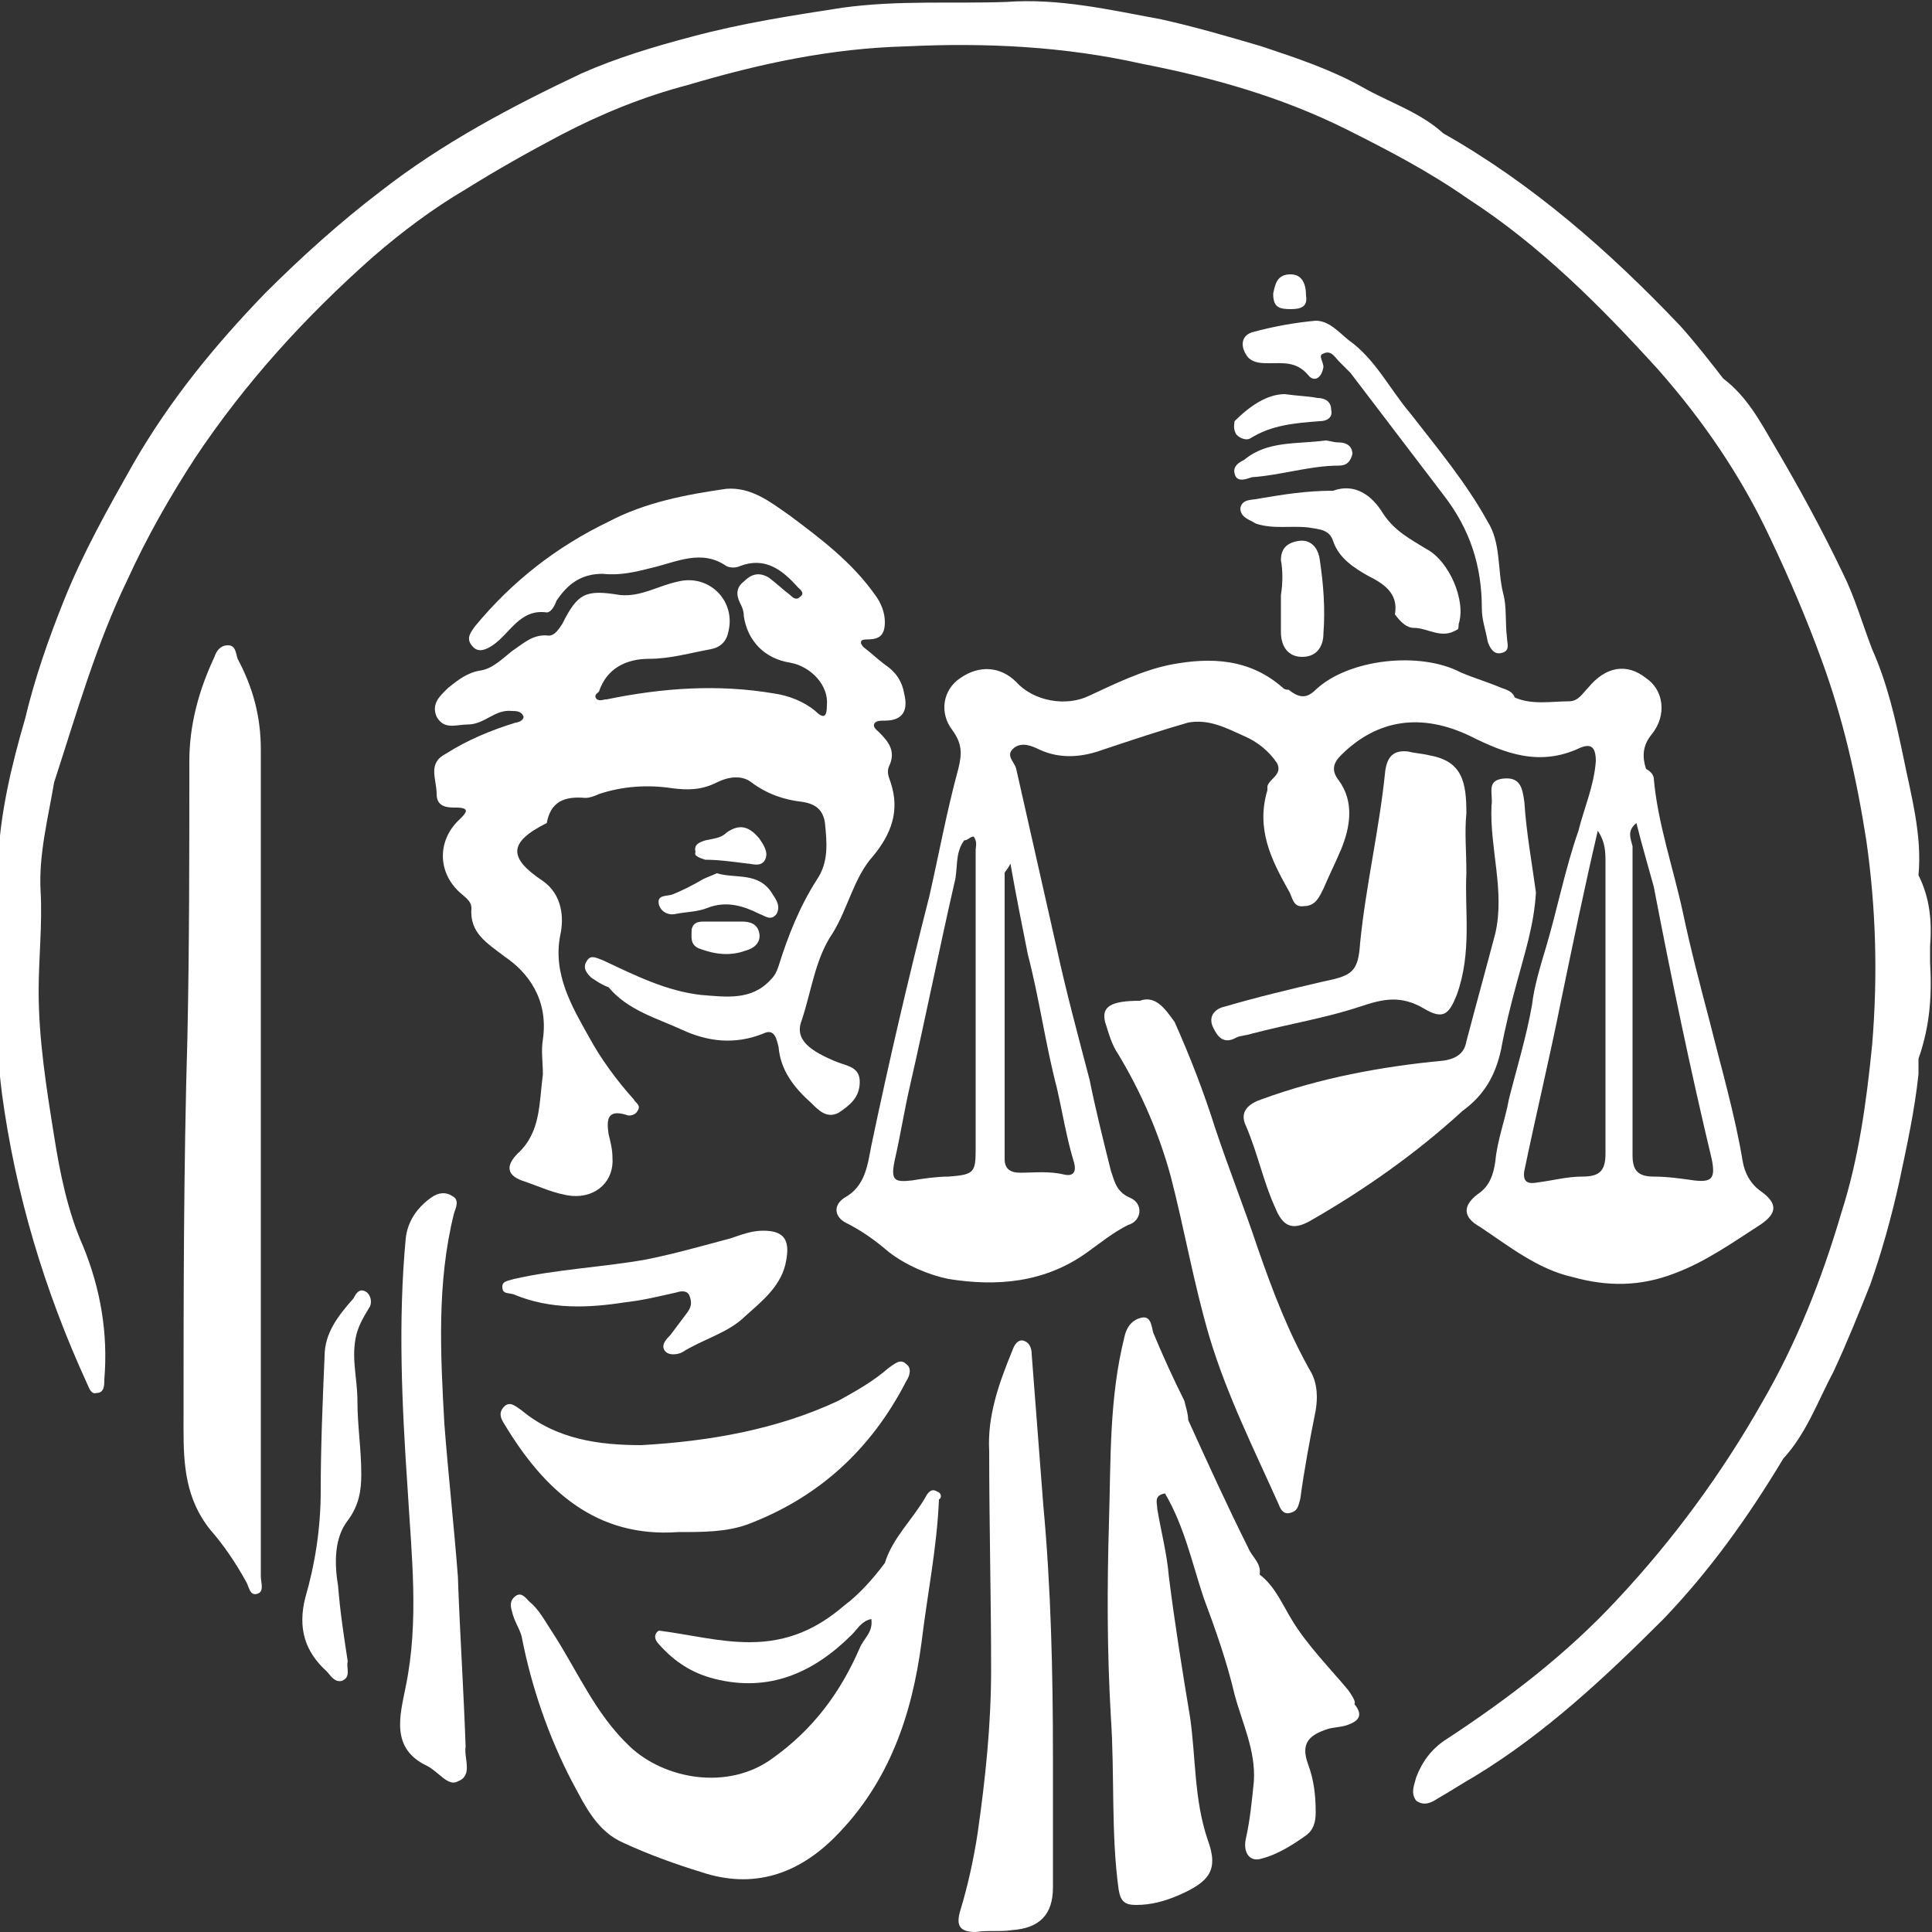 <?xml version="1.0" encoding="utf-8"?>
<!-- Generator: Adobe Illustrator 25.4.1, SVG Export Plug-In . SVG Version: 6.00 Build 0)  -->
<svg version="1.1" id="Layer_1" xmlns="http://www.w3.org/2000/svg" xmlns:xlink="http://www.w3.org/1999/xlink" x="0px" y="0px"
	 viewBox="0 0 100 100" style="enable-background:new 0 0 100 100;" xml:space="preserve">
<rect x="0" y="0" width="100" height="100" fill="#333333" stroke="none"/>
<style type="text/css">
	.st0{fill:#FFFFFF;}
</style>
<g>
	<path class="st0" d="M28.1,53.8c-0.1,0.6,0,1.2,0,1.8c-0.2,1.5-0.1,3-1.3,4.1c-0.6,0.6-0.6,1.1,0.2,1.4c0.9,0.3,1.7,0.7,2.6,0.8
		c1.3,0.1,2.2-0.8,2.1-2c0-0.4-0.1-0.8-0.2-1.2c-0.1-0.7-0.1-1.3,0.9-1c0.2,0.1,0.5,0,0.6-0.2c0.2-0.3-0.1-0.4-0.2-0.6
		c-0.9-1-1.7-2.1-2.3-3.2c-0.9-1.6-1.9-3.3-1.5-5.3c0.2-0.9,0.1-2.1-0.9-2.8c-1.8-1.2-1.8-2,0.2-3c0,0,0,0,0,0
		c0.2-1.1,0.9-1.4,2-1.3c0.2,0,0.5-0.1,0.7-0.2c1.2-0.4,2.5-0.5,3.8-0.3c0.8,0.1,1.5,0.1,2.3-0.3c0.6-0.3,1.3-0.4,1.8,0
		c0.8,0.6,1.7,0.9,2.6,1c0.7,0.1,1.1,0.4,1.2,1.1c0.1,1,0.2,2-0.4,2.9c-0.9,1.4-1.5,2.9-2,4.5c-0.1,0.3-0.2,0.5-0.4,0.7
		c-1,1.1-2.3,0.9-3.6,0.8c-1.8-0.2-3.4-1-5.1-1.8c-0.3-0.1-0.6-0.3-0.8,0c-0.3,0.4,0,0.7,0.2,0.9c0.3,0.2,0.6,0.4,0.9,0.5
		c0,0,0,0,0,0c1,1.2,2.5,1.6,3.8,2.2c1.3,0.6,2.7,0.8,4.2,0.2c0.6-0.3,0.7,0.3,0.8,0.7c0.1,1.2,0.8,2.1,1.7,2.9
		c0.4,0.4,0.8,0.8,1.4,0.5c0.6-0.4,1.1-0.8,1.1-1.6c0-0.7-0.5-0.8-1.1-1c-1.5-0.6-2.3-1.2-1.9-2.2c0.5-1.5,0.7-3.2,1.6-4.5
		c0.8-1.3,1.1-2.9,2.1-4c0.9-1.1,1.4-2.3,0.9-3.8c-0.1-0.3-0.2-0.5-0.1-0.8c0.4-0.8,0-1.3-0.5-1.8c-0.1-0.1-0.4-0.3-0.2-0.5
		c0.1-0.1,0.3-0.1,0.5-0.1c1,0,1.2-0.6,1-1.4c-0.1-0.6-0.4-1.1-1-1.5c-0.4-0.3-0.7-0.6-1.1-0.9c-0.2-0.2-0.2-0.4,0.1-0.4
		c0.6,0,1-0.1,1-0.9c0-0.5-0.2-1-0.5-1.4c-1.2-1.7-2.8-2.9-4.4-4.1c-1-0.7-2-1.5-3.3-1.4c-2.1,0.3-4.2,0.7-6.1,1.7
		c-2.7,1.3-5,3.1-6.9,5.4c-0.3,0.4-0.5,0.7-0.1,1.1c0.3,0.3,0.7,0.1,1-0.1c0.9-0.6,1.4-1.9,2.8-1.7c0.2,0,0.4-0.3,0.5-0.6
		c0.6-0.9,1.3-1.4,2.4-1.4c0.9,0.1,1.7-0.1,2.5-0.3c1.3-0.3,2.6-1,3.9-0.1c0.2,0.1,0.5,0.1,0.7,0c1.3-0.5,2.2,0.2,3,1.1
		c0.1,0.1,0.4,0.3,0.1,0.5c-0.2,0.2-0.4,0-0.5-0.1c-0.4-0.3-0.7-0.6-1.1-0.9c-0.5-0.3-0.9-0.2-1.3,0.2c-0.4,0.3-0.4,0.7-0.2,1.1
		c0.1,0.2,0.2,0.4,0.2,0.7c0.2,1.3,1.1,2.2,2.4,2.4c1.1,0.2,2,1.2,1.9,2.2c0,0.5-0.1,0.8-0.6,0.3c-0.6-0.5-1.4-0.8-2.1-0.9
		c-2.9-0.5-5.8-0.3-8.7,0.3c-0.2,0-0.3,0.1-0.5,0c-0.2-0.2,0-0.3,0.1-0.4c0.4-1.2,1.4-1.7,2.6-1.7c1.1,0,2.1-0.3,3.2-0.5
		c0.5-0.1,0.8-0.4,0.9-0.9c0.4-1.6-1-3-2.6-2.6c-1,0.2-1.9,0.8-3,0.7c-1.8-0.3-2.2-0.1-3,1.5c-0.2,0.3-0.4,0.6-0.7,0.6
		c-0.8-0.1-1.3,0.4-1.9,0.8c-0.5,0.4-1,0.9-1.6,1c-0.7,0.1-1.2,0.5-1.7,0.9c-0.4,0.4-0.9,0.8-0.6,1.5c0.4,0.7,1,0.4,1.6,0.4
		c0.9,0,1.4-0.8,2.3-0.7c0.2,0,0.5,0,0.6,0.3c0,0.2-0.3,0.3-0.4,0.3c-1.3,0.4-2.5,0.9-3.6,1.6c-1,0.5-0.5,1.3-0.5,2.1
		c0,0.7,0.6,0.7,1,0.7c0.8,0,0.5,0.3,0.2,0.6c0,0,0,0,0,0c0,0,0,0,0,0c-1.1,1-1.2,2.6-0.1,3.7c0.3,0.3,0.7,0.5,0.7,0.9
		c-0.1,1.3,0.8,1.8,1.7,2.5C27.3,50.3,28.4,51.7,28.1,53.8z"/>
	<path class="st0" d="M13.5,59.6C13.5,59.6,13.5,59.6,13.5,59.6c0-6.9,0-13.9,0-20.8c0-1.7-0.4-3.2-1.2-4.7
		c-0.1-0.3-0.1-0.7-0.5-0.7c-0.4,0-0.6,0.3-0.7,0.6c-0.8,1.7-1.3,3.5-1.3,5.4c0,4.8,0,9.6-0.1,14.3C9.5,60.5,9.5,67.3,9.5,74
		c0,1.8,0.1,3.6,1.4,5.2c0.7,0.8,1.3,1.7,1.8,2.6c0.2,0.3,0.2,0.8,0.6,0.7c0.4-0.1,0.2-0.6,0.2-0.9C13.5,74.2,13.5,66.9,13.5,59.6z"
		/>
	<path class="st0" d="M54,77.9c-0.2-2.6-0.4-5.2-0.6-7.8c0-0.3-0.1-0.6-0.4-0.7c-0.3-0.1-0.5,0.2-0.6,0.5c-0.7,1.7-1.3,3.4-1.2,5.2
		c0,3.8,0.1,7.6,0.1,11.3c0,2.9-0.3,5.7-0.7,8.5c-0.2,1.3-0.5,2.7-0.9,4c-0.2,0.7-0.1,1.1,0.8,1.1c0.6-0.1,1.3,0,1.9-0.1
		c1.4-0.1,2.1-0.8,2.1-2.2c0-2.3,0-4.5,0-6.8C54.5,86.6,54.4,82.2,54,77.9z"/>
	<path class="st0" d="M35.1,79.3c1.3,0,2.5,0,3.6-0.4c3.7-1.4,6.4-3.9,8.2-7.4c0.2-0.3,0.3-0.7,0-0.9c-0.3-0.3-0.6,0-0.9,0.2
		c-0.8,0.7-1.7,1.2-2.6,1.7c-3.2,1.5-6.7,2.1-10.2,2.3C31,74.8,28.8,74.5,27,73c-0.3-0.2-0.6-0.5-0.9-0.2c-0.3,0.3-0.2,0.6,0,0.9
		C28.2,77.2,30.9,79.6,35.1,79.3z"/>
	<path class="st0" d="M24.1,90.4c-0.1-2.9-0.3-5.9-0.4-8.8c-0.2-2.6-0.5-5.3-0.7-7.9c-0.2-3.6-0.4-7.3,0.5-10.9
		c0.1-0.3,0.3-0.7-0.1-0.9c-0.3-0.2-0.7-0.2-1.1,0.1c-0.7,0.5-1.2,1.2-1.3,2.1c-0.4,4.3-0.2,8.6,0.1,13c0.2,3.4,0.6,6.8-0.1,10.2
		c-0.3,1.5-0.8,3.2,1.1,4.1c0.6,0.3,1.1,1.1,1.6,0.8C24.5,91.9,24,91,24.1,90.4z"/>
	<path class="st0" d="M34.7,69.1c-0.2,0.2-0.5,0.5-0.3,0.8c0.2,0.3,0.7,0.2,0.9,0.1c1.1-0.7,2.4-1,3.3-1.9c0.9-0.8,1.9-1.6,2.1-2.9
		c0.2-1.1-0.2-1.5-1.2-1.5c-0.6,0-1.1,0.2-1.7,0.4c-1.5,0.4-2.9,0.8-4.4,1.1c-2.3,0.4-4.6,0.5-6.8,1c-0.3,0.1-0.6,0.1-0.6,0.4
		c0,0.4,0.3,0.3,0.6,0.4c1.9,0.8,3.9,0.7,5.8,0.4c0.9-0.1,1.7-0.3,2.6-0.5c0.3-0.1,0.6-0.1,0.7,0.2c0.1,0.3,0.1,0.5-0.1,0.8
		C35.3,68.3,35,68.7,34.7,69.1z"/>
	<path class="st0" d="M58.5,62c-0.7-0.3-0.8-0.8-1-1.4c-0.4-1.6-0.8-3.2-1.1-4.7c-0.6-2.3-1.2-4.5-1.7-6.8c-0.7-3.1-1.4-6.2-2.1-9.3
		c-0.1-0.4-0.6-0.7-0.1-1.1c0.4-0.3,0.9-0.1,1.3,0.1c1.1,0.5,2.2,0.4,3.3,0c1.5-0.5,3-1,4.4-1.4c0,0,0,0,0,0c1.1-0.2,2,0.3,2.9,0.7
		c0.7,0.3,1.3,0.8,1.7,1.4c0.3,0.6-0.4,0.8-0.5,1.2c0,0.1,0,0.1,0,0.2c-0.6,2,0.2,3.6,1.1,5.2c0.2,0.3,0.2,0.9,0.8,0.8
		c0.6,0,0.8-0.5,1-0.9c0.3-0.7,0.6-1.3,0.9-2c0.5-1.2,0.7-2.5-0.1-3.6c-0.4-0.5-0.3-0.9,0.1-1.3c1.9-1.9,4.2-2.2,6.7-1
		c1.8,0.9,3.6,1.6,5.7,0.6c0.5-0.2,0.8-0.1,0.8,0.7c-0.1,1.3-0.6,2.4-0.9,3.6C81,45,80.6,47.1,80,49.1c-0.3,1-0.6,2-0.7,2.9
		c-0.3,1.7-0.8,3.3-1.2,4.9c-0.2,1.1-0.6,2.1-0.7,3.2c-0.1,0.7-0.3,1.3-0.9,1.7c-0.8,0.6-0.8,1.2,0.1,1.7c1.5,1,3,2.2,4.8,2.6
		c1.8,0.5,3.5,0.5,5.3-0.2c1.6-0.6,3-1.6,4.4-2.5c0.9-0.6,0.9-1.1,0.1-1.7c-0.6-0.4-0.9-1-1-1.6c-0.4-2.4-1.1-4.8-1.7-7.2
		c-0.5-1.9-1-3.8-1.4-5.7c-0.5-2.3-1.3-4.6-1.5-6.9c0-0.2-0.2-0.4-0.4-0.5c-0.2-0.6-0.2-1.2,0.3-1.8c0.8-1,0.6-2.3-0.3-2.9
		c-1-0.8-2.1-0.6-3,0.5c-0.3,0.3-0.5,0.7-1,0.7c-0.9,0-1.9,0.2-2.8-0.2c-0.1-0.3-0.4-0.4-0.7-0.5c-0.7-0.3-1.4-0.5-2.1-0.8
		c-2.1-1.1-5.8-0.7-7.5,0.9c-0.5,0.5-0.9,0.4-1.4,0c0,0,0,0,0,0c0,0,0,0,0,0c-0.1,0-0.2,0-0.3-0.1c-1.7-1.5-3.7-1.6-5.8-1.2
		c-1.5,0.3-2.9,1-4.2,1.6c-1.2,0.6-2.9,0.3-3.8-0.7c-0.8-0.8-1.9-0.9-2.9-0.2c-0.9,0.6-1.1,1.8-0.4,2.7c0.5,0.7,0.5,1.2,0.3,2
		c-0.6,2.2-1,4.4-1.5,6.6c-1.1,4.3-2.1,8.6-3,12.9c-0.2,1-0.3,2.1-1.4,2.7c-0.6,0.4-0.5,1,0.1,1.3c0.8,0.4,1.5,0.9,2.2,1.5
		c0.9,0.7,2.1,1.2,3.1,1.4c2.5,0.4,5,0.2,7.2-1.4c0.7-0.5,1.3-1,2.1-1.4C59.1,63.2,59.2,62.3,58.5,62z M52,45.2
		c0-0.1,0.1-0.1,0.3-0.5c0.3,1.7,0.6,3.2,0.9,4.7c0.6,2.3,0.9,4.6,1.5,6.9c0.3,1.3,0.5,2.6,0.9,3.9c0.1,0.4,0,0.7-0.5,0.6
		c-0.8-0.2-1.6-0.1-2.3-0.1c-0.5,0-0.8-0.2-0.8-0.7C52,55,52,50.1,52,45.2z M83.1,59.7c0,0.9-0.3,1.2-1.2,1.2
		c-0.8,0-1.5,0.2-2.3,0.3c-0.5,0.1-0.8,0-0.7-0.6c0.6-2.9,1.3-5.8,1.9-8.8c0.6-2.9,1.2-5.8,1.9-8.8c0.4,0.6,0.4,1.1,0.4,1.7
		C83.1,49.7,83.1,54.7,83.1,59.7z M84.7,42.6c0.3,1.2,0.6,2.2,0.9,3.3c0.9,4.7,1.9,9.5,3,14.1c0.2,1,0,1.2-0.9,1.1
		c-0.7-0.1-1.4-0.2-2.1-0.2c-0.8,0-1.1-0.3-1.1-1.1c0-4,0-8,0-12c0-1.3,0-2.7,0-4C84.4,43.4,84.2,43,84.7,42.6z M50.4,43.3
		c0.2,0.3,0.1,0.5,0.1,0.7c0,5.2,0,10.3,0,15.5c0,1.2-0.1,1.3-1.4,1.4c-0.6,0-1.3,0.1-1.9,0.2c-0.9,0.1-1.1,0-0.9-1
		c0.3-1.3,0.5-2.6,0.8-3.9c0.8-3.5,1.5-7,2.3-10.5c0.2-0.7,0-1.5,0.5-2.2C50.1,43.5,50.2,43.3,50.4,43.3z"/>
	<path class="st0" d="M19,66.9c-0.4-0.3-0.6,0.1-0.7,0.3c-0.8,0.9-1.5,1.8-1.5,3c-0.1,2.3-0.2,4.7-0.2,7c0,1.9-0.3,3.8-0.8,5.5
		c-0.4,1.6,0,2.8,1.1,3.8c0.2,0.2,0.4,0.6,0.8,0.5c0.5-0.2,0.2-0.7,0.3-1c-0.2-1.3-0.4-2.6-0.5-3.9c-0.2-1.2-0.2-2.5,0.5-3.4
		c0.6-0.8,0.7-1.6,0.7-2.4c0-1.3-0.2-2.5-0.2-3.8c0-1.1-0.3-2.1-0.1-3.2c0.1-0.6,0.4-1.1,0.7-1.6C19.2,67.6,19.3,67.2,19,66.9z"/>
	<path class="st0" d="M48.5,77.2c-0.3-0.2-0.5,0.1-0.6,0.3c-0.7,1.2-1.7,2.1-2.1,3.4l0,0c-0.6,0.8-1.3,1.6-2.1,2.2
		c-1.4,1.2-2.9,1.9-4.9,1.9c-1.6,0-3.1-0.4-4.7-0.6c-0.3,0.2-0.2,0.5,0,0.7c0.8,0.9,1.7,1.5,2.9,1.8c2.8,0.7,5.1-0.3,7.1-2.3
		c0.3-0.3,0.5-0.7,1-0.8c0.1,0.7-0.4,1-0.6,1.5c-1,2.3-2.4,4.2-4.5,5.7c-2.3,1.7-5.6,1.1-7.4-0.6c-1.8-1.7-2.7-3.9-4-5.9
		c-0.4-0.6-0.7-1.2-1.2-1.6c-0.2-0.2-0.4-0.5-0.7-0.3c-0.3,0.2-0.3,0.5-0.2,0.8c0.1,0.5,0.4,0.9,0.5,1.3c0.5,2.6,1.4,5.2,2.6,7.5
		c0.7,1.3,1.3,2.6,2.7,3.2c1.3,0.6,2.7,1.1,4,1.5c2.7,0.9,5,0.1,6.9-1.8c2.8-2.8,4-6.3,4.5-10.1c0.3-2.5,0.8-4.9,0.9-7.4
		C48.7,77.6,48.8,77.3,48.5,77.2z"/>
	<path class="st0" d="M73.2,32.5c0.7,0,1.4,0.6,2.2,0.1c0.1,0,0.1-0.2,0.1-0.3c0.4-1.2-0.5-3.3-1.7-3.9c-0.8-0.5-1.6-0.9-2.2-1.8
		c-0.6-1-1.5-1.6-2.6-1.2c-1.4,0-2.6,0.2-3.8,0.4c-0.4,0.1-0.9,0-1,0.5c0,0.5,0.5,0.6,0.8,0.8c0.9,0.3,1.8,0.1,2.7,0.2
		c0.6,0.1,1.1,0.1,1.3,0.7c0.3,0.9,1.1,1.4,1.8,1.8c0.8,0.4,1.6,0.9,1.4,2C72.5,32.2,72.8,32.5,73.2,32.5z"/>
	<path class="st0" d="M64.6,18.5c0.3,0.3,0.7,0.3,1.1,0.3c0.7,0,1.4-0.1,2,0.6c0.3,0.4,0.7,0.2,0.8-0.4c0-0.3-0.3-0.6,0-0.7
		c0.4-0.2,0.6,0.2,0.8,0.4c0.2,0.2,0.4,0.4,0.6,0.6c1.6,2.1,3.2,4.2,4.8,6.3c1.4,1.8,2,3.7,2,5.9c0,0.6,0.2,1.1,0.3,1.7
		c0.1,0.3,0.3,0.7,0.7,0.6c0.5-0.1,0.3-0.5,0.3-0.8c-0.1-0.8,0-1.6-0.2-2.3c-0.3-1.2-0.1-2.6-0.8-3.7c-1.1-2-2.6-3.8-4-5.6
		c-1.1-1.3-1.8-2.8-3.2-3.8c-0.5-0.4-1-1-1.7-1c-1.1,0.1-2.2,0.3-3.3,0.6C64.2,17.4,64.2,18,64.6,18.5z"/>
	<path class="st0" d="M77.7,54.3c0.2-1.1,0.5-2.3,0.8-3.4c0.4-1.5,0.9-3,1-4.7c-0.2-1.5-0.5-3.1-0.6-4.7c-0.1-0.7-0.2-1.3-1.1-1.2
		c-0.9,0.1-0.5,0.8-0.6,1.4c-0.1,2.2,0.7,4.4,0.2,6.6c-0.5,1.9-1,3.7-1.5,5.6c-0.1,0.6-0.5,0.9-1.2,1c-3.2,0.3-6.4,0.9-9.4,2
		c-0.6,0.2-1.2,0.6-0.8,1.4c0.6,1.4,0.9,2.9,1.5,4.2c0.4,1,0.9,1.2,1.8,0.7c2.8-1.6,5.5-3.5,7.9-5.7C76.8,56.7,77.4,55.7,77.7,54.3z
		"/>
	<path class="st0" d="M59,51.8c-1.5,0-2,0.3-1.8,1.1c0.2,0.6,0.3,1.1,0.7,1.7c1.2,2,2.1,4.1,2.7,6.3c0.7,2.7,1.2,5.6,2,8.3
		c0.9,3,2.3,5.8,3.6,8.7c0.1,0.3,0.3,0.5,0.6,0.4c0.4-0.1,0.4-0.4,0.5-0.7c0.2-1.5,0.5-3.1,0.8-4.6c0.1-0.6,0.1-1.3-0.2-1.9
		c-1.2-2.1-2-4.2-2.8-6.5c-0.7-2.1-1.5-4.1-2.2-6.2c-0.6-1.9-1.3-3.7-2.1-5.5C60.3,52.2,59.8,51.5,59,51.8z"/>
	<path class="st0" d="M74,39.1c-0.4-0.1-0.7-0.1-1.1-0.2c-0.8-0.1-1.1,0.3-1.2,1c-0.3,3-1,5.9-1.3,8.9c-0.1,1.5-0.4,1.7-1.9,2
		c-1.7,0.4-3.4,0.8-5.1,1.3c-0.5,0.1-0.9,0.5-0.6,1.1c0.2,0.4,0.5,0.9,1.2,0.5c0.2-0.1,0.5-0.1,0.8-0.2c1.9-0.5,3.8-0.8,5.6-1.4
		c1.2-0.4,2.1-0.6,3.3,0.1c1,0.6,1.3,0.3,1.7-0.7c0.8-2.2,0.4-4.4,0.5-6.3c0-1.2-0.1-2.1,0-3.1C75.9,40.5,75.7,39.4,74,39.1z"/>
	<path class="st0" d="M69.8,87.5c-1-1.2-2.1-2.3-2.9-3.6c-0.5-0.8-0.9-1.8-1.7-2.4c0,0,0,0,0,0c0,0,0,0,0,0c0.1-0.6-0.4-0.9-0.6-1.4
		c-1.1-2.2-2.1-4.4-3.1-6.6h0c0,0,0,0,0,0c0-0.3-0.1-0.6-0.2-1c-0.6-1.2-1.1-2.3-1.6-3.5c-0.1-0.3-0.1-0.9-0.6-0.8
		c-0.5,0.1-0.8,0.5-0.9,1c-0.8,3.2-0.7,6.4-0.8,9.6c-0.1,3.4-0.1,6.7,0.1,10.1c0.2,3,0,6,0.4,8.9c0.1,0.6,0.3,0.8,0.9,0.8
		c0.8,0,1.5-0.2,2.2-0.5c1.6-0.7,2.1-1.3,1.5-2.9c-0.7-2.1-0.6-4.2-0.9-6.3c-0.4-2.4-0.8-4.9-1.1-7.3c-0.1-1.2-0.4-2.3-0.6-3.5
		c0-0.3-0.2-0.7,0.4-0.8c1,1.7,1.4,3.6,2,5.4c0.6,1.6,1.2,3.3,1.6,5c0.4,1.5,1.1,2.9,1,4.5c-0.1,1-0.2,2-0.4,2.9
		c-0.2,0.8,0.2,1.3,0.8,1.1c0.8-0.2,1.6-0.7,2.3-1.2c0.4-0.3,0.5-0.7,0.5-1.2c0-0.9-0.1-1.7-0.4-2.5c-0.4-1.1,0.1-1.5,1-1.8
		c0.3-0.1,0.7-0.1,1-0.2c0.6-0.2,0.9-0.5,0.4-1.1C70.2,88.1,70,87.8,69.8,87.5z M65.1,81.6C65.1,81.6,65.1,81.6,65.1,81.6
		C65.1,81.6,65.1,81.6,65.1,81.6C65.1,81.6,65.1,81.5,65.1,81.6C65.1,81.5,65.1,81.6,65.1,81.6z"/>
	<path class="st0" d="M66.3,30.8c0,0.6,0,1.3,0,1.9c0,0.8,0.4,1.3,1.1,1.3c0.8,0,1.1-0.6,1.1-1.2c0.1-1.3,0-2.6-0.2-3.9
		c-0.1-0.6-0.5-1-1.1-0.9c-0.6,0.1-0.9,0.4-0.9,1C66.4,29.5,66.4,30.2,66.3,30.8C66.3,30.8,66.3,30.8,66.3,30.8z"/>
	<path class="st0" d="M63.9,24.5c0.1,0.5,0.6,0.3,0.9,0.2c1.5-0.1,3-0.6,4.5-0.6c0.4,0,0.6-0.2,0.7-0.6c0-0.4-0.3-0.6-0.7-0.6
		c-0.3,0-0.5-0.1-0.7-0.1c-1.5,0.2-3,0-4.2,1C64.2,23.9,63.8,24.1,63.9,24.5z"/>
	<path class="st0" d="M64,22.5c0.2,0.2,0.5,0.3,0.7,0.2c1.1-0.7,2.3-0.8,3.6-0.9c0.4,0,0.7-0.2,0.6-0.6c0-0.4-0.3-0.6-0.7-0.6
		c-0.5-0.1-1-0.1-1.7-0.2c-0.9,0-1.8,0.6-2.6,1.4C63.9,21.9,63.8,22.2,64,22.5z"/>
	<path class="st0" d="M36.5,44.5c0.7,0,1.4,0.1,2.2,0.2c0.2,0,0.7,0.2,0.9-0.2c0.2-0.4-0.1-0.8-0.3-1.1c-0.5-0.6-1-0.8-1.7-0.3
		c-0.3,0.3-0.7,0.3-1.1,0.4c-0.3,0.1-0.6,0.2-0.5,0.6C35.9,44.3,36.2,44.4,36.5,44.5z"/>
	<path class="st0" d="M34.1,46.8c0.1,0.4,0.5,0.6,0.9,0.5c0.5-0.1,1.1-0.1,1.6-0.3c1-0.4,1.9-0.1,2.7,0.3c0.3,0.1,0.6,0.4,0.9,0
		c0.2-0.4,0-0.7-0.2-1c-0.7-1.2-1.9-0.8-2.9-1.1c-0.2,0.1-0.5,0.2-0.7,0.3c-0.5,0.3-1.1,0.6-1.6,0.8C34.5,46.4,34,46.3,34.1,46.8z"
		/>
	<path class="st0" d="M67.6,15.3c0-0.6-0.2-1.1-0.8-1.1c-0.7,0-0.8,0.5-0.9,1c0,0.7,0.3,0.8,0.9,0.8C67.3,16,67.7,15.9,67.6,15.3z"
		/>
	<path class="st0" d="M36.5,47.7c-0.3,0-0.6,0-0.7,0.4c0,0.4-0.1,0.8,0.4,1c0.8,0.3,1.6,0.4,2.4,0.1c0.4-0.1,0.8-0.4,0.7-0.9
		c-0.1-0.5-0.5-0.6-0.9-0.6c-0.3,0-0.6,0-0.9,0c0,0,0,0,0,0C37.1,47.7,36.8,47.7,36.5,47.7z"/>
	<path class="st0" d="M99.9,49.8C99.9,49.8,99.9,49.8,99.9,49.8C99.9,49.8,99.9,49.8,99.9,49.8c0-0.3,0-0.5,0-0.8
		c0.1-1.3,0-2.5-0.6-3.7c0,0,0,0,0,0c0.2-2.1-0.4-4.2-0.8-6.2c-0.4-1.9-0.8-3.7-1.6-5.5c-0.5-1.3-0.9-2.7-1.5-3.9
		c-1.1-2.3-2.3-4.5-3.6-6.7c-0.7-1.2-1.4-2.5-2.6-3.4c-0.7-0.9-1.4-1.8-2.2-2.7c-3.7-3.9-7.7-7.4-12.3-10c-1.2-1.1-2.8-1.6-4.2-2.4
		c-1.6-0.9-3.4-1.5-5.2-2.1c-1.7-0.5-3.4-1-5.2-1.4c-2.7-0.5-5.3-1.1-8-0.9c0,0,0,0,0,0c0,0,0,0,0,0c-2.8,0.1-5.6-0.1-8.5,0.3
		c-2.6,0.4-5.2,0.8-7.8,1.5c-1.9,0.5-3.9,1.1-5.7,1.9c-3.6,1.7-7.2,3.6-10.4,6.1c-2.1,1.6-4.1,3.4-6,5.3c-2.6,2.7-4.9,5.5-6.8,8.8
		c-1.3,2.3-2.6,4.6-3.6,7.1c-0.8,2-1.5,4-2,6.1c-0.7,2.4-1.3,4.9-1.4,7.4c-0.2,4-0.3,8,0.2,12c0.7,5.2,2.2,10.2,4.4,15
		c0.1,0.2,0.2,0.6,0.5,0.5c0.4,0,0.4-0.4,0.4-0.7c0.2-2.4-0.2-4.7-1.1-6.9c-0.8-1.8-1.2-3.8-1.5-5.7c-0.4-2.5-0.8-5-0.8-7.5
		c0-1.7,0.2-3.5,0.1-5.2c-0.1-1.9,0.4-3.8,0.7-5.6C4,36.8,5,33.3,6.6,30c1-2.2,2.2-4.3,3.5-6.3c2.6-3.9,5.7-7.3,9.2-10.4
		c1.5-1.3,3.1-2.5,4.8-3.5C25.7,8.8,27.3,7.9,29,7c2.1-1.1,4.3-2,6.6-2.6c3.7-1.1,7.4-1.9,11.3-2c4.1-0.2,8.2,0,12.2,0.9
		C62.7,4,66.3,5,69.7,6.7c2.2,1.1,4.3,2.2,6.3,3.6c3.7,2.4,6.8,5.5,9.8,8.8c2.3,2.6,4.3,5.5,5.8,8.7c1,2.1,1.9,4.2,2.7,6.4
		c1.1,3,1.8,6.1,2.3,9.3c0.5,3.5,0.6,7,0.3,10.6c-0.3,3-0.7,5.9-1.6,8.7c-1,3.4-2.3,6.7-4.1,9.8c-2.1,3.7-4.6,7.1-7.5,10.2
		c-2.6,2.8-5.6,5.1-8.8,7.2c-0.8,0.5-1.3,1.2-1.6,2c-0.1,0.4-0.3,0.8,0,1.2c0.4,0.3,0.8,0.1,1.1-0.1c0.7-0.4,1.3-0.8,2-1.2
		c3.6-2.2,6.7-5.1,9.7-8.1c2.4-2.5,4.4-5.3,6.2-8.3c0,0,0,0,0,0c0,0,0,0,0,0c1.2-1.3,1.8-3,2.6-4.5c0.7-1.5,1.3-3,1.9-4.5
		c0.6-1.7,1.1-3.5,1.5-5.3c0.4-1.9,0.8-3.7,1-5.6c0,0,0,0,0,0c0-0.3,0-0.5,0-0.8C99.9,53.1,100,51.5,99.9,49.8z"/>
</g>
</svg>
